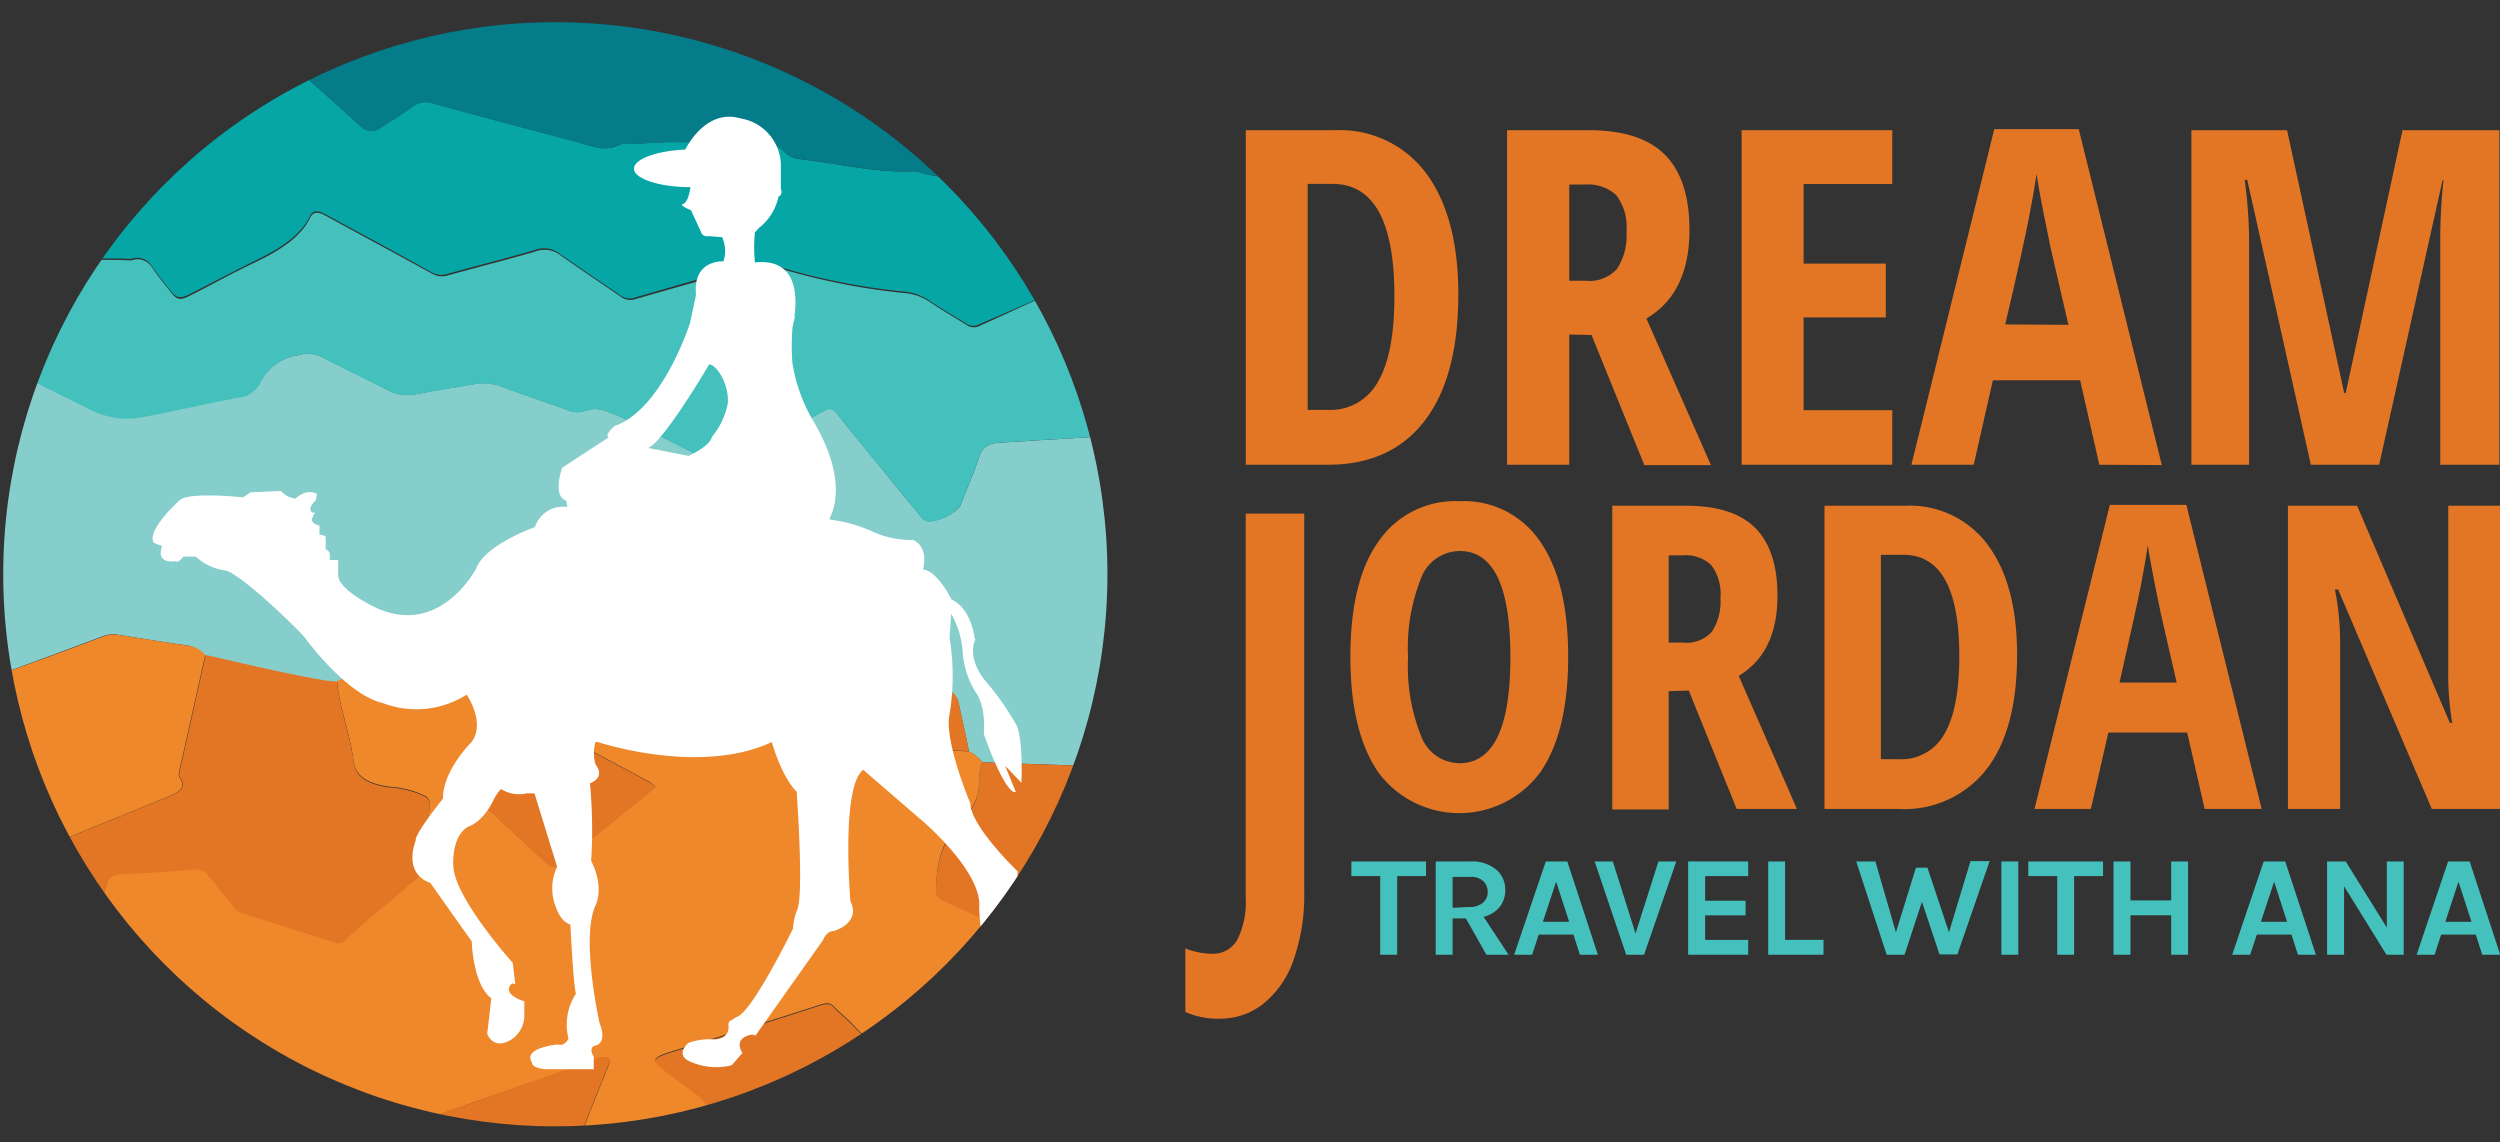 <svg xmlns="http://www.w3.org/2000/svg" xmlns:xlink="http://www.w3.org/1999/xlink" viewBox="0 0 232.34 106.15"><rect x="0" y="0" width="232.34" height="106.15" fill="#333333" stroke="none"/><defs><style>.cls-1{fill:none;}.cls-2{fill:#e37625;}.cls-3{fill:#44c0bd;}.cls-4{clip-path:url(#clip-path);}.cls-5{fill:#85cecb;}.cls-6{fill:#06a6a6;}.cls-7{fill:#047c89;}.cls-8{fill:#ef872b;}.cls-9{fill:#fff;}</style><clipPath id="clip-path"><circle class="cls-1" cx="51.61" cy="53.37" r="51.31"/></clipPath></defs><title>full-h-oscuros</title><g id="Layer_2" data-name="Layer 2"><g id="Layer_1-2" data-name="Layer 1"><path class="cls-2" d="M113.52,94.67a7.6,7.6,0,0,1-3.36-.62V88.14a6.88,6.88,0,0,0,2.46.5A2.6,2.6,0,0,0,115,87.32a7.91,7.91,0,0,0,.77-3.94V47.73h5.44V83a18,18,0,0,1-1,6.23,8.83,8.83,0,0,1-2.74,4A6.36,6.36,0,0,1,113.52,94.67Z"/><path class="cls-2" d="M145.74,61.07q0,7-2.62,10.74a9.36,9.36,0,0,1-15,0q-2.62-3.75-2.62-10.79t2.62-10.71a8.64,8.64,0,0,1,7.54-3.73,8.54,8.54,0,0,1,7.47,3.74Q145.75,54.08,145.74,61.07Zm-14.88,0a17.41,17.41,0,0,0,1.21,7.33,3.84,3.84,0,0,0,3.56,2.53q4.74,0,4.74-9.86t-4.7-9.86a3.87,3.87,0,0,0-3.6,2.51A17.49,17.49,0,0,0,130.86,61.07Z"/><path class="cls-2" d="M155.08,64.23v11h-5.24V47h6.86q4.35,0,6.42,2.06c1.38,1.38,2.07,3.47,2.07,6.3,0,3.55-1.2,6-3.6,7.45L167,75.18h-5.6l-4.45-11Zm0-4.51h1.35a3.16,3.16,0,0,0,2.66-1,5.14,5.14,0,0,0,.8-3.13,4.45,4.45,0,0,0-.85-3.07,3.47,3.47,0,0,0-2.65-.91h-1.31Z"/><path class="cls-2" d="M187.46,60.84c0,4.64-.94,8.2-2.84,10.65a9.68,9.68,0,0,1-8.17,3.69h-6.89V47h7.53a9,9,0,0,1,7.64,3.63Q187.46,54.29,187.46,60.84Zm-5.37.15q0-9.43-5.2-9.43H174.8v19h1.69a4.56,4.56,0,0,0,4.24-2.4Q182.09,65.8,182.09,61Z"/><path class="cls-2" d="M204.89,75.18l-1.62-7.1h-7.33l-1.62,7.1h-5.24l7-28.26h7.11l7,28.26Zm-2.6-11.74-1.5-6.55c-.09-.4-.29-1.4-.61-3s-.5-2.67-.57-3.21c-.16,1.1-.38,2.32-.63,3.65s-.93,4.36-2,9.1Z"/><path class="cls-2" d="M232.34,75.18H226l-8.7-20.39H217a24.77,24.77,0,0,1,.48,5V75.18h-4.85V47h6.43l8.62,20.18h.22a26.8,26.8,0,0,1-.37-4.81V47h4.81Z"/><path class="cls-2" d="M135.53,27.35q0,7.69-3.14,11.77t-9,4.07h-7.61V12.1h8.31a10,10,0,0,1,8.45,4C134.52,18.78,135.53,22.52,135.53,27.35Zm-5.94.17q0-10.42-5.74-10.43h-2.32v21h1.87a5,5,0,0,0,4.68-2.65C129.09,33.72,129.59,31.06,129.59,27.52Z"/><path class="cls-2" d="M145.84,31.09v12.1h-5.78V12.1h7.57c3.21,0,5.57.75,7.09,2.27s2.29,3.84,2.29,7q0,5.88-4,8.23l6,13.63h-6.19l-4.91-12.1Zm0-5h1.49A3.47,3.47,0,0,0,150.27,25a5.62,5.62,0,0,0,.89-3.45,4.94,4.94,0,0,0-.94-3.4,3.87,3.87,0,0,0-2.93-1h-1.45Z"/><path class="cls-2" d="M175.86,43.19h-14V12.1h14v5h-8.24V24.5h7.64v5h-7.64v8.62h8.24Z"/><path class="cls-2" d="M195.1,43.19l-1.78-7.85h-8.11l-1.78,7.85h-5.79L185.34,12h7.85l7.72,31.22Zm-2.87-13L190.57,23c-.09-.44-.32-1.55-.67-3.31s-.55-2.95-.62-3.54c-.19,1.22-.42,2.56-.7,4s-1,4.81-2.22,10Z"/><path class="cls-2" d="M214.76,43.19l-5.91-26.48h-.24a43.11,43.11,0,0,1,.41,5.62V43.19h-5.36V12.1h8.89l5.31,24.43H218l5.28-24.43h9V43.19h-5.49V22.11a49.38,49.38,0,0,1,.3-5.36H227l-5.89,26.44Z"/><path class="cls-3" d="M125.59,80.06h6.94v1.36h-2.68v7.31h-1.58V81.42h-2.68Z"/><path class="cls-3" d="M139.89,82.72a2.42,2.42,0,0,1-.52,1.57,2.66,2.66,0,0,1-1.49.91l2.32,3.53h-2.06l-1.91-3.38H135v3.38h-1.57V80.06h3.2a3.54,3.54,0,0,1,2.39.73A2.41,2.41,0,0,1,139.89,82.72Zm-3.38,1.57a1.92,1.92,0,0,0,1.31-.39,1.3,1.3,0,0,0,.44-1,1.38,1.38,0,0,0-.4-1,1.6,1.6,0,0,0-1.2-.4H135v2.87Z"/><path class="cls-3" d="M143.66,80.06h2l2.84,8.67h-1.67l-.6-1.87H143l-.61,1.87h-1.67Zm-.27,5.61h2.44l-1.21-3.73Z"/><path class="cls-3" d="M149.89,80.06,152,86.75l2.13-6.69h1.66l-3,8.67h-1.66l-2.93-8.67Z"/><path class="cls-3" d="M156.89,80.06h5.58v1.36h-4v2.29h3.76v1.36h-3.76v2.28h4v1.38h-5.58Z"/><path class="cls-3" d="M165.9,87.35h3.57v1.38h-5.14V80.06h1.57Z"/><path class="cls-3" d="M174.29,80.06l1.91,6.58,1.86-6h1.07l2,6,2-6.61h1.78l-3,8.67h-1.66l-1.63-4.89L177,88.73h-1.66l-2.83-8.67Z"/><path class="cls-3" d="M186,80.06h1.57v8.67H186Z"/><path class="cls-3" d="M188.5,80.06h6.95v1.36h-2.69v7.31h-1.57V81.42H188.5Z"/><path class="cls-3" d="M198,80.06v3.62h3.78V80.06h1.57v8.67h-1.57V85.06H198v3.67h-1.58V80.06Z"/><path class="cls-3" d="M210.38,80.06h2l2.85,8.67h-1.67l-.6-1.87h-3.22l-.62,1.87h-1.67Zm-.26,5.61h2.43l-1.2-3.73Z"/><path class="cls-3" d="M218,80.06l3.82,6.14V80.06h1.57v8.67h-1.6l-3.94-6.36v6.36h-1.58V80.06Z"/><path class="cls-3" d="M227.52,80.06h2l2.84,8.67h-1.67l-.6-1.87h-3.22l-.61,1.87h-1.67Zm-.26,5.61h2.43l-1.21-3.73Z"/><g class="cls-4"><path class="cls-5" d="M106.73,40.31V71.38l-15.41-.53a4,4,0,0,0-1.26-1c-.32-1.54-.66-3.08-1-4.62a1.66,1.66,0,0,0-1-1.1c-3.52-1.83-7-3.68-10.53-5.53a3.53,3.53,0,0,0-3.94.28c-.41.33-.87.62-1.3.93l-11.44-.9a1.93,1.93,0,0,0-1.33.45c-1.42.93-2.86,1.85-4.24,2.8-.66.46-1,.49-1.63-.07-2.11-2-4.33-4-6.44-6a1.55,1.55,0,0,0-2-.33q-3.62,1.41-7.34,2.69a6.14,6.14,0,0,0-2.61,1.67c-1.13,1.19-1.86,2.6-4,3.28-.47-.05-1-.07-1.42-.16-3.67-.64-7.23-1.51-10.82-2.32A2.53,2.53,0,0,0,17.47,60c-2.15-.31-4.29-.65-6.43-1a2.69,2.69,0,0,0-1.38.09Q5.32,60.72,1,62.3c-.47.17-.69.37-.69.75,0,5,0,10,0,15V94.19c0,3.72,0,7.45,0,11.17,0,.46.23.6.9.59,1.8,0,3.61,0,5.42,0l28.17,0H67l1.68,0h38c-.21.33-.65.15-1,.15H74.23q-36.54,0-73.08,0c-.85,0-1.15-.06-1.15-.7Q0,53.07,0,.73C0,.21.08,0,1,0l104.75,0c.31,0,.75-.18,1,.15l-1.56,0H2.06c-.32,0-.65,0-1,0C.45.16.29.35.29.75c0,3.46,0,6.92.05,10.38V24.9c0,2.62,0,5.23,0,7.85,0,.9-.45,2,1.7,2.15,0,0,.06,0,.09,0l6.05,3a7.71,7.71,0,0,0,5,.81c3-.57,5.89-1.24,8.85-1.81a2.57,2.57,0,0,0,2.11-1.34A4.71,4.71,0,0,1,27.76,33a2.94,2.94,0,0,1,2.18.19c2,1,4.1,2,6.12,3.07a4,4,0,0,0,2.69.35c1.77-.34,3.57-.61,5.35-.92a4.63,4.63,0,0,1,2.53.24c2.06.76,4.17,1.47,6.24,2.22a2.21,2.21,0,0,0,1.6,0,2.52,2.52,0,0,1,1.91.09,25.24,25.24,0,0,1,2.43,1c2.47,1.26,5,2.5,7.46,3.75a1.42,1.42,0,0,0,1.56,0c2.87-1.61,5.79-3.17,8.66-4.77.63-.35.91-.25,1.26.17,1.19,1.5,2.41,3,3.62,4.47s2.63,3.26,4,4.88c.24.28.4.67,1,.72A4.6,4.6,0,0,0,89.2,47.1c.63-1.58,1.31-3.15,1.84-4.75.27-.8.86-1.18,2.07-1.23s2.31-.14,3.47-.21Z"/><path class="cls-3" d="M106.73,40.31l-10.15.6c-1.16.07-2.31.16-3.47.21s-1.8.43-2.07,1.23c-.53,1.6-1.21,3.17-1.84,4.75a4.6,4.6,0,0,1-2.83,1.39c-.62-.05-.78-.44-1-.72-1.35-1.62-2.65-3.25-4-4.88s-2.43-3-3.62-4.47c-.35-.42-.63-.52-1.26-.17-2.87,1.6-5.79,3.16-8.66,4.77a1.42,1.42,0,0,1-1.56,0c-2.48-1.25-5-2.49-7.46-3.75a25.24,25.24,0,0,0-2.43-1,2.52,2.52,0,0,0-1.91-.09,2.21,2.21,0,0,1-1.6,0c-2.07-.75-4.18-1.46-6.24-2.22a4.63,4.63,0,0,0-2.53-.24c-1.78.31-3.58.58-5.35.92a4,4,0,0,1-2.69-.35c-2-1-4.1-2-6.12-3.07A2.94,2.94,0,0,0,27.76,33a4.71,4.71,0,0,0-3.6,2.64,2.57,2.57,0,0,1-2.11,1.34c-3,.57-5.88,1.24-8.85,1.81a7.71,7.71,0,0,1-5-.81l-6.05-3s-.06,0-.09,0c-2.15-.18-1.7-1.25-1.7-2.15,0-2.62,0-5.23,0-7.85a55.41,55.41,0,0,1,11.54-.79,1.34,1.34,0,0,0,.35,0,1.57,1.57,0,0,1,1.87.65c.53.79,1.16,1.56,1.77,2.33s.9.75,1.84.27c2-1,3.86-2.06,5.86-3,2.31-1.11,4.33-2.33,5.23-4.2.37-.75,1-.44,1.61-.1,3.24,1.77,6.5,3.52,9.72,5.29a1.85,1.85,0,0,0,1.53.15c2.67-.74,5.36-1.42,8-2.18a2.39,2.39,0,0,1,2.33.27c1.85,1.32,3.78,2.59,5.66,3.89a1.52,1.52,0,0,0,1.48.21c3.45-1,6.93-1.94,10.37-3a4.11,4.11,0,0,1,2.38,0,61.37,61.37,0,0,0,12,2.45,5,5,0,0,1,2.58.89c1.06.72,2.22,1.38,3.32,2.07a1.18,1.18,0,0,0,1.26.1L98.24,27c1.92.47,3.82,1,5.76,1.39a10.09,10.09,0,0,0,2.73.52Z"/><path class="cls-6" d="M98.24,27,91,30.14a1.18,1.18,0,0,1-1.26-.1c-1.1-.69-2.26-1.35-3.32-2.07a5,5,0,0,0-2.58-.89,61.37,61.37,0,0,1-12-2.45,4.11,4.11,0,0,0-2.38,0c-3.44,1-6.92,2-10.37,3a1.52,1.52,0,0,1-1.48-.21c-1.88-1.3-3.81-2.57-5.66-3.89a2.39,2.39,0,0,0-2.33-.27c-2.64.76-5.33,1.44-8,2.18a1.85,1.85,0,0,1-1.53-.15C36.9,23.51,33.64,21.76,30.4,20c-.62-.34-1.24-.65-1.61.1-.9,1.87-2.92,3.09-5.23,4.2-2,1-3.9,2-5.86,3-.94.48-1.3.42-1.84-.27s-1.24-1.54-1.77-2.33a1.57,1.57,0,0,0-1.87-.65,1.34,1.34,0,0,1-.35,0A55.41,55.41,0,0,0,.33,24.9q0-6.88,0-13.77a22.26,22.26,0,0,1,6.42.16A3.4,3.4,0,0,0,9.12,11c1.21-.56,2.53-1,3.75-1.57,3.64-1.62,6.52-3.81,9.81-5.7,1.06-.61,1.08-.64,1.9.09,3,2.62,6,5.22,8.89,7.87a1.42,1.42,0,0,0,2,.1c1-.63,2-1.24,2.89-1.91a2.07,2.07,0,0,1,2-.24Q47,11.45,53.65,13.2c1.31.35,2.63,1,4.09.18a.86.86,0,0,1,.24,0c1.56,0,3.1-.18,4.67-.18A51.53,51.53,0,0,0,68.88,13c1.82-.21,3,.11,4,1.09a2.24,2.24,0,0,0,1.41.7c3.47.37,6.81,1.25,10.4,1.14a2.16,2.16,0,0,1,.82.09,9.87,9.87,0,0,0,5.57.11c.58-.11,1.16-.22,1.76-.28,1.73-.16,3.47-.81,5.22,0a2.11,2.11,0,0,0,.7,0l8-.37v7.45c-1.8.48-3.56,1.09-5.42,1.42C99.07,24.68,98.22,25.57,98.24,27Z"/><path class="cls-7" d="M106.73,15.42l-8,.37a2.11,2.11,0,0,1-.7,0c-1.75-.81-3.49-.16-5.22,0-.6.06-1.18.17-1.76.28A9.87,9.87,0,0,1,85.46,16a2.16,2.16,0,0,0-.82-.09c-3.59.11-6.93-.77-10.4-1.14a2.24,2.24,0,0,1-1.41-.7c-.93-1-2.13-1.3-4-1.09a51.53,51.53,0,0,1-6.23.22c-1.57,0-3.11.22-4.67.18a.86.86,0,0,0-.24,0c-1.46.85-2.78.17-4.09-.18Q47,11.46,40.38,9.67a2.07,2.07,0,0,0-2,.24c-.91.67-1.92,1.28-2.89,1.91a1.42,1.42,0,0,1-2-.1c-2.91-2.65-5.92-5.25-8.89-7.87-.82-.73-.84-.7-1.9-.09-3.29,1.89-6.17,4.08-9.81,5.7-1.22.55-2.54,1-3.75,1.57a3.4,3.4,0,0,1-2.36.26,22.26,22.26,0,0,0-6.42-.16C.33,7.67.32,4.21.29.75c0-.4.16-.59.81-.53.31,0,.64,0,1,0H105.17l1.56,0Z"/><path class="cls-2" d="M91.32,70.85l15.41.53V106h-38l-1.68,0c-.63-1.52-.87-3.13-2.57-4.37-.83-.61-1.66-1.21-2.47-1.83-1.63-1.25-1.52-1.42.76-2.12q6.77-2.07,13.45-4.23c.69-.22,1-.16,1.33.23.6.62,1.35,1.19,1.9,1.82,1.36,1.55,3.51,2,6,2a2,2,0,0,0,1.18-.31c2.56-1.71,5.38-3.23,8.19-4.76.47-.26.54-.53.38-.91-.71-1.59-1.39-3.19-2.06-4.8a1.87,1.87,0,0,0-1.08-.9c-1.48-.63-2.91-1.31-4.38-2-.47-.21-.7-.48-.69-.86,0-2.47.45-4.88,2.67-7A4.39,4.39,0,0,0,90.9,73.6C91.1,72.68,90.85,71.74,91.32,70.85Z"/><path class="cls-5" d="M98.24,27c0-1.41.83-2.3,3.07-2.69,1.86-.33,3.62-.94,5.42-1.42v6a10.09,10.09,0,0,1-2.73-.52C102.06,27.94,100.16,27.45,98.24,27Z"/><path class="cls-8" d="M91.32,70.85c-.47.89-.22,1.83-.42,2.75a4.39,4.39,0,0,1-1.25,2.28C87.43,78,87,80.41,87,82.88c0,.38.22.65.69.86,1.47.65,2.9,1.33,4.38,2a1.87,1.87,0,0,1,1.08.9c.67,1.61,1.35,3.21,2.06,4.8.16.38.09.65-.38.91-2.81,1.53-5.63,3-8.19,4.76a2,2,0,0,1-1.18.31c-2.5,0-4.65-.41-6-2-.55-.63-1.3-1.2-1.9-1.82-.37-.39-.64-.45-1.33-.23q-6.69,2.16-13.45,4.23c-2.28.7-2.39.87-.76,2.12.81.62,1.64,1.22,2.47,1.83,1.7,1.24,1.94,2.85,2.57,4.37H53.93c.14-.46.25-.93.43-1.39.7-1.78,1.42-3.57,2.13-5.35.12-.28.34-.63,0-.82s-.91,0-1.32.17-.83.33-1.25.48c-5.7,2-11.41,3.94-17.08,6-.71.25-1.75.28-2.06.94l-28.17,0c-1.81,0-3.62,0-5.42,0-.67,0-.9-.13-.9-.59,0-3.72,0-7.45,0-11.17.55,0,1.1.11,1.66.15a4.57,4.57,0,0,0,2.94-.42A5.57,5.57,0,0,0,7.27,91c.84-3,1.78-6,2.66-8.92.18-.59.54-.89,1.58-.92,2.19-.07,4.37-.25,6.55-.41a1.35,1.35,0,0,1,1.31.54c.64.79,1.27,1.59,1.94,2.37.35.41.56.92,1.23,1.14,2.83.93,5.7,1.82,8.55,2.72a.86.86,0,0,0,1-.18c1.74-1.75,3.83-3.32,5.73-5,.68-.6,1.71-1.12,1.69-2,0-1.35.25-2.69.24-4,0-.8.56-1.8-.17-2.34a8.72,8.72,0,0,0-3.41-.89c-2.09-.3-3.15-1-3.33-2.48-.29-2.46-1.31-4.87-1.52-7.35,2.11-.68,2.84-2.09,4-3.28A6.14,6.14,0,0,1,37.9,58.4q3.72-1.27,7.34-2.69a1.55,1.55,0,0,1,2,.33c2.11,2,4.33,4,6.44,6,.59.56,1,.53,1.63.07,1.38-.95,2.82-1.87,4.24-2.8a1.93,1.93,0,0,1,1.33-.45l11.44.9A5,5,0,0,1,71.41,62c-.59.9-.16,1.47.88,2.05q4.21,2.35,8.17,4.91a3.92,3.92,0,0,0,2.05.55l7.55.32A4,4,0,0,1,91.32,70.85ZM60.93,73.1a4.26,4.26,0,0,0-.57-.43c-2.38-1.29-4.78-2.56-7.16-3.85a1.46,1.46,0,0,0-1.65.1Q48.06,71,44.46,73.06c-.65.37-.68.65-.23,1.07l6.61,6.12a.85.85,0,0,0,1.25,0q4.26-3.42,8.51-6.85A2.69,2.69,0,0,0,60.93,73.1Z"/><path class="cls-2" d="M31.32,63.35c.21,2.48,1.23,4.89,1.52,7.35.18,1.49,1.24,2.18,3.33,2.48a8.72,8.72,0,0,1,3.41.89c.73.54.17,1.54.17,2.34,0,1.34-.29,2.68-.24,4,0,.83-1,1.35-1.69,2-1.9,1.66-4,3.23-5.73,5a.86.86,0,0,1-1,.18c-2.85-.9-5.72-1.79-8.55-2.72-.67-.22-.88-.73-1.23-1.14-.67-.78-1.3-1.58-1.94-2.37a1.35,1.35,0,0,0-1.31-.54c-2.18.16-4.36.34-6.55.41-1,0-1.4.33-1.58.92-.88,3-1.82,5.94-2.66,8.92a5.57,5.57,0,0,1-2.35,2.89A4.57,4.57,0,0,1,2,94.34c-.56,0-1.11-.1-1.66-.15q0-8.06,0-16.12l2.7.38a4.21,4.21,0,0,0,2.31-.19c3.19-1.32,6.4-2.62,9.6-3.93,1.19-.49,2.66-.88,1.75-2.13-.11-.15,0-.37,0-.55.19-.89.4-1.77.6-2.66.61-2.71,1.21-5.42,1.82-8.12,3.59.81,7.15,1.68,10.82,2.32C30.36,63.28,30.85,63.3,31.32,63.35Z"/><path class="cls-8" d="M19.08,60.87c-.61,2.7-1.21,5.41-1.82,8.12-.2.89-.41,1.77-.6,2.66,0,.18-.1.4,0,.55.91,1.25-.56,1.64-1.75,2.13-3.2,1.31-6.41,2.61-9.6,3.93A4.21,4.21,0,0,1,3,78.45l-2.7-.38c0-5,0-10,0-15,0-.38.22-.58.69-.75q4.37-1.57,8.7-3.2A2.69,2.69,0,0,1,11,59c2.14.34,4.28.68,6.43,1A2.53,2.53,0,0,1,19.08,60.87Z"/><path class="cls-2" d="M90.06,69.81l-7.55-.32a3.92,3.92,0,0,1-2.05-.55q-4-2.55-8.17-4.91c-1-.58-1.47-1.15-.88-2.05a5,5,0,0,0,.89-2.21c.43-.31.89-.6,1.3-.93a3.53,3.53,0,0,1,3.94-.28c3.51,1.85,7,3.7,10.53,5.53a1.66,1.66,0,0,1,1,1.1C89.4,66.73,89.74,68.27,90.06,69.81Z"/><path class="cls-2" d="M34.76,105.91c.31-.66,1.35-.69,2.06-.94,5.67-2,11.38-4,17.08-6,.42-.15.82-.34,1.25-.48s.89-.4,1.32-.17.14.54,0,.82c-.71,1.78-1.43,3.57-2.13,5.35-.18.46-.29.93-.43,1.39Z"/><path class="cls-2" d="M60.93,73.1a2.69,2.69,0,0,1-.33.34q-4.24,3.44-8.51,6.85a.85.85,0,0,1-1.25,0l-6.61-6.12c-.45-.42-.42-.7.23-1.07q3.6-2,7.09-4.14a1.46,1.46,0,0,1,1.65-.1c2.38,1.29,4.78,2.56,7.16,3.85A4.26,4.26,0,0,1,60.93,73.1Z"/><path class="cls-9" d="M94.37,67.22a25.13,25.13,0,0,0-2.63-3.75s-2-2.1-1.07-4.11h-.09s-.23-2.73-2.15-3.65c0,0-1.3-2.66-2.66-2.79,0,0,.64-2-.9-2.74a8.63,8.63,0,0,1-4-.88,13.81,13.81,0,0,0-3.68-1l-.11-.08c1-1.94.9-5-1.44-9a15.26,15.26,0,0,1-2-5.51,21.68,21.68,0,0,1,0-3.13s0-.05,0-.08.08-.36.12-.6c.1-.39.18-.61.18-.61l-.12.23c.29-2,.28-5.55-3.66-5.13h0a14,14,0,0,1,0-2.8h0l.38-.41a5,5,0,0,0,1.81-2.9.49.49,0,0,0,.22-.69V15.2A4.48,4.48,0,0,0,68.8,11c-3.29-.95-5.11,2.9-5.11,2.9h0c-2.68.12-4.78.88-4.77,1.79s2.35,1.71,5.25,1.7c-.1.67-.3,1.46-.71,1.57s.8.6.8.6l0,.07.92,2a.5.5,0,0,0,.23.26h0a.69.69,0,0,0,.28.06l.23,0,1.19.09a3.09,3.09,0,0,1,.12,2.25s-2.76-.19-2.56,2.92c0,.09,0,.17,0,.25l-.53,2.52S61.61,38,57.13,39.59c0,0-1,.84-.57,1.06l-4.32,2.82s-.93,2.66.39,3.06l.09.59a2.73,2.73,0,0,0-3,1.86s-4.63,1.63-5.46,3.84c0,0-3.6,7-10.13,3.24,0,0-2.78-1.44-2.7-2.65l0-1.36-.78,0,0-.58s-.09-.39-.38-.4l0-1.16s-.09-.2-.58-.21l0-.87s-.87-.12-.66-.7.4-.48,0-.49c0,0-.58-.3.32-1.15l.11-.58s-.86-.61-2,.43a2.08,2.08,0,0,1-1.34-.71l-2.83.12-.7.47s-4.86-.52-5.85.23c0,0-3.19,2.83-2.44,4l.77.31s-.73,1.63,1.23,1.39c0,0,.24.25.74-.42l1.17,0A4.83,4.83,0,0,0,20.86,53c1.36.14,6.88,5.52,7.44,6.22,0,0,3.86,5.34,7.25,6.11a8.73,8.73,0,0,0,7.82-.77s1.78,2.57.47,4.38c0,0-2.7,2.65-2.67,5.28,0,0-2.62,3.23-2.54,3.91,0,0-1.25,3,1.36,3.92l3.85,5.44s.1,4,1.82,5.29l-.38,3.3s.54,1.57,2.23.54a2.67,2.67,0,0,0,1.22-2.2l0-1.36s-2.23-.64-1.13-1.68l.29.1-.24-2s-5.4-6-5.52-9c0,0-.22-2.72,1.37-3.65,0,0,1.37-.35,2.4-2.56a4.6,4.6,0,0,1,.66-.94,3.15,3.15,0,0,0,2.39.4s.29,0,.72,0l2.11,6.83a4.6,4.6,0,0,0-.1,3.78s.36,1.28,1.33,1.59c0,0,.25,5.35.51,6.43a5.26,5.26,0,0,0-.69,4.15s-.31.77-1,.56c0,0-3.32.3-2.38,1.69,0,0-.11.48,1.25.61l4.48,0,0-1.16s-.47-.69,0-1c0,0,1.36-.07.54-2.13,0,0-1.75-7.81-.4-10.88,0,0,.92-1.63-.38-4.19a46,46,0,0,0-.11-7.2c.6-.26,1.27-.79.51-1.78a3.77,3.77,0,0,1,0-2.07h.21s9.47,3.16,16.18,0c0,0,.89,3.23,2.31,4.62,0,0,.72,10,0,11.08a5.81,5.81,0,0,0-.34,1.64s-3.91,8-5.28,8.22l-.4.28s-.39,0-.31.67c0,0,.07,1.07-1.29,1.13a5.74,5.74,0,0,0-2.45.33s-1.19,1,0,1.65A5.93,5.93,0,0,0,68,99l1-1.14s-1-1.38.92-1.72l.29.1,6.28-8.87s.31-.86,1-.84c0,0,2.56-.72,1.54-2.78,0,0-.9-10.61,1.19-12.21l5.34,4.61S91.38,81,91,84.43a30.86,30.86,0,0,0,1,6.43l-.51,8.44s-2.62-.56-2.29,2l.08.29,3.91-.09,1.27-.26s.51-.86-.91-2.45l-.19-.3,1.3-1.23-.2-14.67L94.59,81s-4.37-4.19-4.41-6.33c0,0-2.48-5.89-1.93-8.3a21.92,21.92,0,0,0,0-7.09l.15-2.23a8.26,8.26,0,0,1,1.08,3.71,8,8,0,0,0,1.17,3.53s1,1.19.78,3.91c0,0,1.63,4.8,2.78,5.41h.2l-1-2.45,1.52,1.59S95.12,68.31,94.37,67.22ZM66.16,40.6C66,41.47,64,42.37,64,42.37l-3.76-.74c1.48-.62,5.67-7.77,5.67-7.77.63,0,1.86,1.76,1.73,3.62A6.85,6.85,0,0,1,66.16,40.6Z"/></g></g></g></svg>